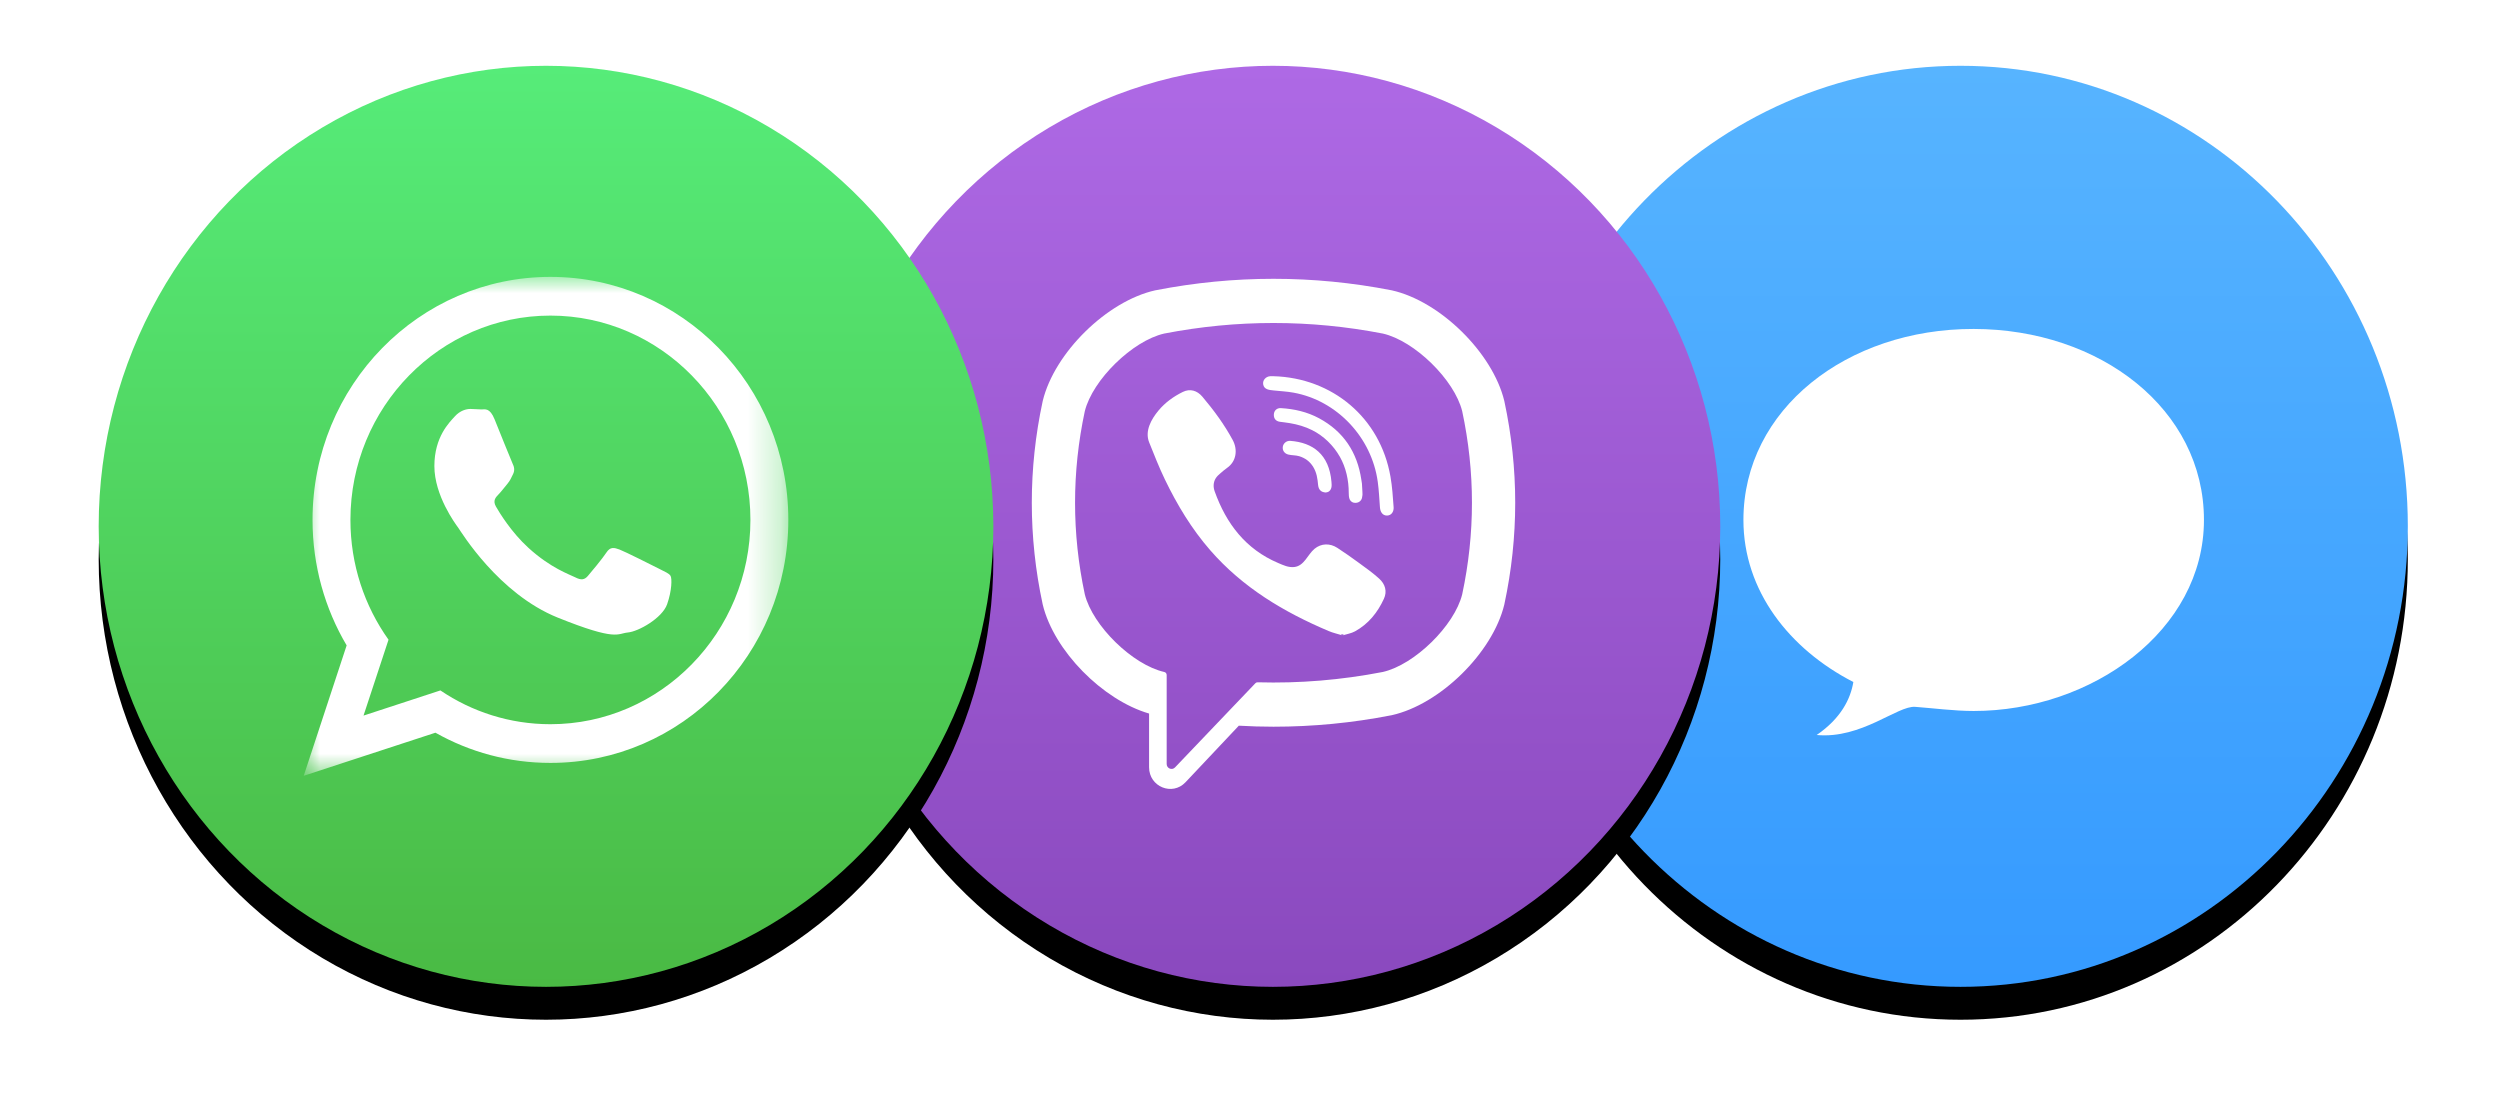 <?xml version="1.0" encoding="UTF-8" standalone="no"?>
<svg width="76px" height="34px" viewBox="0 0 76 34" version="1.1" xmlns="http://www.w3.org/2000/svg" xmlns:xlink="http://www.w3.org/1999/xlink">
    <!-- Generator: Sketch 39.1 (31720) - http://www.bohemiancoding.com/sketch -->
    <title>Group 5</title>
    <desc>Created with Sketch.</desc>
    <defs>
        <linearGradient x1="50%" y1="0%" x2="50%" y2="100%" id="linearGradient-1">
            <stop stop-color="#57B4FF" offset="0%"></stop>
            <stop stop-color="#359AFF" offset="100%"></stop>
        </linearGradient>
        <path d="M13.599,28 C21.109,28 27.198,21.732 27.198,14 C27.198,6.268 21.109,0 13.599,0 C6.088,0 0,6.268 0,14 C0,21.732 6.088,28 13.599,28 Z" id="path-2"></path>
        <filter x="-50%" y="-50%" width="200%" height="200%" filterUnits="objectBoundingBox" id="filter-3">
            <feOffset dx="0" dy="1" in="SourceAlpha" result="shadowOffsetOuter1"></feOffset>
            <feGaussianBlur stdDeviation="1.5" in="shadowOffsetOuter1" result="shadowBlurOuter1"></feGaussianBlur>
            <feColorMatrix values="0 0 0 0 0.294   0 0 0 0 0.576   0 0 0 0 0.757  0 0 0 0.375 0" type="matrix" in="shadowBlurOuter1"></feColorMatrix>
        </filter>
        <linearGradient x1="50%" y1="0%" x2="50%" y2="100%" id="linearGradient-4">
            <stop stop-color="#AE69E5" offset="0%"></stop>
            <stop stop-color="#8A49BE" offset="100%"></stop>
        </linearGradient>
        <ellipse id="path-5" cx="13.599" cy="14" rx="13.599" ry="14"></ellipse>
        <filter x="-50%" y="-50%" width="200%" height="200%" filterUnits="objectBoundingBox" id="filter-6">
            <feOffset dx="0" dy="1" in="SourceAlpha" result="shadowOffsetOuter1"></feOffset>
            <feGaussianBlur stdDeviation="1.5" in="shadowOffsetOuter1" result="shadowBlurOuter1"></feGaussianBlur>
            <feColorMatrix values="0 0 0 0 0.557   0 0 0 0 0.302   0 0 0 0 0.765  0 0 0 0.176 0" type="matrix" in="shadowBlurOuter1"></feColorMatrix>
        </filter>
        <linearGradient x1="50%" y1="0%" x2="50%" y2="100%" id="linearGradient-7">
            <stop stop-color="#56EC79" offset="0%"></stop>
            <stop stop-color="#4ABA44" offset="100%"></stop>
        </linearGradient>
        <ellipse id="path-8" cx="13.599" cy="14" rx="13.599" ry="14"></ellipse>
        <filter x="-50%" y="-50%" width="200%" height="200%" filterUnits="objectBoundingBox" id="filter-9">
            <feOffset dx="0" dy="1" in="SourceAlpha" result="shadowOffsetOuter1"></feOffset>
            <feGaussianBlur stdDeviation="1.5" in="shadowOffsetOuter1" result="shadowBlurOuter1"></feGaussianBlur>
            <feColorMatrix values="0 0 0 0 0.294   0 0 0 0 0.757   0 0 0 0 0.298  0 0 0 0.375 0" type="matrix" in="shadowBlurOuter1"></feColorMatrix>
        </filter>
        <polygon id="path-10" points="0 15.154 14.732 15.154 14.732 0 0 0"></polygon>
    </defs>
    <g id="Page-1" stroke="none" stroke-width="1" fill="none" fill-rule="evenodd">
        <g id="Group-7" transform="translate(-1213, -254)">
            <g id="Group-5" transform="translate(1216, 256)">
                <g id="Group-2" transform="translate(43, 0)">
                    <g id="Oval">
                        <use fill="black" fill-opacity="1" filter="url(#filter-3)" xlink:href="#path-2"></use>
                        <use fill="url(#linearGradient-1)" fill-rule="evenodd" xlink:href="#path-2"></use>
                    </g>
                    <path d="M7,13.807 C7,10.441 10.15,7.994 14,8 C17.85,8.006 21,10.441 21,13.807 C21,17.173 17.583,19.614 14,19.614 C13.412,19.614 12.76,19.528 12.222,19.488 C11.683,19.447 10.588,20.471 9.227,20.344 C9.968,19.836 10.256,19.246 10.342,18.733 C8.397,17.734 7,15.959 7,13.807 Z" id="Oval-8" fill="#FFFFFF"></path>
                </g>
                <g id="Group-3" transform="translate(22.098, 0)">
                    <g id="Oval-Copy">
                        <use fill="black" fill-opacity="1" filter="url(#filter-6)" xlink:href="#path-5"></use>
                        <use fill="url(#linearGradient-4)" fill-rule="evenodd" xlink:href="#path-5"></use>
                    </g>
                    <g id="viber" transform="translate(6.233, 6.417)" fill="#FFFFFF">
                        <path d="M14.403,3.787 L14.399,3.769 C14.044,2.306 12.446,0.736 10.978,0.409 L10.962,0.406 C8.587,-0.057 6.18,-0.057 3.806,0.406 L3.789,0.409 C2.322,0.736 0.724,2.306 0.369,3.769 L0.365,3.787 C-0.074,5.831 -0.074,7.903 0.365,9.947 L0.369,9.965 C0.708,11.366 2.188,12.863 3.601,13.275 L3.601,14.909 C3.601,15.5 4.307,15.79 4.708,15.364 L6.329,13.644 C6.68,13.664 7.032,13.675 7.384,13.675 C8.579,13.675 9.775,13.56 10.962,13.328 L10.978,13.325 C12.446,12.998 14.044,11.428 14.399,9.965 L14.403,9.947 C14.841,7.903 14.841,5.831 14.403,3.787 L14.403,3.787 Z M13.12,9.65 C12.884,10.605 11.67,11.792 10.706,12.011 C9.443,12.256 8.171,12.361 6.9,12.325 C6.875,12.324 6.85,12.334 6.833,12.353 C6.652,12.542 5.649,13.593 5.649,13.593 L4.39,14.912 C4.298,15.01 4.136,14.944 4.136,14.808 L4.136,12.103 C4.136,12.058 4.105,12.02 4.062,12.011 L4.061,12.011 C3.097,11.792 1.884,10.605 1.647,9.65 C1.252,7.803 1.252,5.931 1.647,4.084 C1.884,3.129 3.097,1.942 4.061,1.723 C6.266,1.295 8.502,1.295 10.706,1.723 C11.67,1.942 12.884,3.129 13.12,4.084 C13.515,5.931 13.515,7.803 13.12,9.65 L13.12,9.65 Z" id="Fill-2"></path>
                        <path d="M9.481,10.899 C9.333,10.853 9.192,10.823 9.061,10.767 C7.701,10.191 6.45,9.448 5.459,8.309 C4.895,7.662 4.454,6.931 4.081,6.157 C3.904,5.79 3.755,5.408 3.603,5.03 C3.465,4.684 3.669,4.327 3.884,4.067 C4.085,3.823 4.345,3.636 4.626,3.498 C4.845,3.39 5.061,3.453 5.221,3.642 C5.568,4.053 5.886,4.484 6.143,4.959 C6.301,5.252 6.258,5.609 5.971,5.808 C5.901,5.856 5.837,5.913 5.773,5.968 C5.716,6.016 5.662,6.064 5.623,6.129 C5.552,6.248 5.548,6.388 5.594,6.517 C5.948,7.509 6.544,8.281 7.523,8.697 C7.68,8.764 7.837,8.841 8.018,8.82 C8.32,8.784 8.418,8.445 8.629,8.268 C8.836,8.096 9.101,8.093 9.324,8.238 C9.547,8.382 9.763,8.536 9.978,8.693 C10.189,8.846 10.399,8.996 10.593,9.171 C10.78,9.339 10.845,9.56 10.739,9.788 C10.547,10.206 10.266,10.554 9.861,10.776 C9.747,10.839 9.61,10.859 9.481,10.899 C9.333,10.853 9.61,10.859 9.481,10.899 L9.481,10.899 Z" id="Fill-3"></path>
                        <path d="M7.388,3.02 C9.166,3.071 10.627,4.276 10.939,6.071 C10.993,6.377 11.012,6.689 11.035,7 C11.045,7.13 10.973,7.254 10.835,7.256 C10.693,7.258 10.628,7.136 10.619,7.005 C10.601,6.747 10.588,6.488 10.553,6.231 C10.369,4.879 9.313,3.76 7.994,3.52 C7.796,3.484 7.593,3.474 7.392,3.453 C7.265,3.439 7.098,3.431 7.07,3.27 C7.046,3.135 7.158,3.027 7.284,3.02 C7.319,3.018 7.353,3.02 7.388,3.02 C9.166,3.071 7.353,3.02 7.388,3.02 L7.388,3.02 Z" id="Fill-4"></path>
                        <path d="M10.09,6.597 C10.087,6.619 10.086,6.673 10.073,6.723 C10.025,6.905 9.755,6.928 9.692,6.744 C9.674,6.69 9.671,6.627 9.671,6.569 C9.671,6.184 9.589,5.8 9.399,5.466 C9.203,5.122 8.905,4.832 8.555,4.658 C8.344,4.552 8.115,4.486 7.883,4.447 C7.782,4.43 7.679,4.419 7.577,4.405 C7.454,4.387 7.388,4.307 7.394,4.183 C7.399,4.067 7.483,3.983 7.607,3.99 C8.015,4.014 8.409,4.104 8.772,4.3 C9.51,4.699 9.931,5.329 10.054,6.169 C10.06,6.207 10.069,6.245 10.072,6.283 C10.079,6.378 10.083,6.472 10.09,6.597 C10.087,6.619 10.083,6.472 10.09,6.597 L10.09,6.597 Z" id="Fill-5"></path>
                        <path d="M8.984,6.553 C8.835,6.556 8.755,6.472 8.74,6.332 C8.73,6.235 8.721,6.137 8.698,6.042 C8.654,5.856 8.557,5.684 8.404,5.57 C8.331,5.516 8.249,5.477 8.163,5.451 C8.054,5.419 7.941,5.428 7.832,5.401 C7.714,5.371 7.648,5.273 7.667,5.16 C7.684,5.057 7.782,4.977 7.892,4.985 C8.582,5.036 9.075,5.399 9.145,6.228 C9.15,6.287 9.156,6.349 9.143,6.404 C9.121,6.5 9.052,6.548 8.984,6.553 C8.835,6.556 9.052,6.548 8.984,6.553 L8.984,6.553 Z" id="Fill-6"></path>
                    </g>
                </g>
                <g id="Group-2">
                    <g id="Oval">
                        <use fill="black" fill-opacity="1" filter="url(#filter-9)" xlink:href="#path-8"></use>
                        <use fill="url(#linearGradient-7)" fill-rule="evenodd" xlink:href="#path-8"></use>
                    </g>
                    <g id="whatsapp-logo" transform="translate(6.233, 6.417)">
                        <mask id="mask-11" fill="white">
                            <use xlink:href="#path-10"></use>
                        </mask>
                        <g id="Clip-2"></g>
                        <path d="M14.732,7.388 C14.732,11.468 11.494,14.776 7.5,14.776 C6.232,14.776 5.04,14.442 4.004,13.857 L0,15.167 L1.305,11.203 C0.647,10.09 0.268,8.784 0.268,7.388 C0.268,3.308 3.506,0 7.5,0 C11.494,0 14.732,3.308 14.732,7.388 L14.732,7.388 Z M7.5,1.177 C4.147,1.177 1.42,3.963 1.42,7.388 C1.42,8.747 1.849,10.006 2.578,11.03 L1.818,13.337 L4.155,12.572 C5.114,13.221 6.265,13.599 7.5,13.599 C10.852,13.599 13.58,10.813 13.58,7.388 C13.58,3.963 10.852,1.177 7.5,1.177 L7.5,1.177 Z M11.152,9.09 C11.107,9.014 10.989,8.969 10.813,8.878 C10.635,8.788 9.763,8.349 9.601,8.289 C9.439,8.229 9.319,8.199 9.202,8.38 C9.084,8.561 8.744,8.969 8.64,9.09 C8.537,9.211 8.434,9.226 8.257,9.135 C8.079,9.045 7.507,8.853 6.831,8.237 C6.304,7.756 5.948,7.164 5.844,6.983 C5.741,6.802 5.834,6.704 5.922,6.613 C6.002,6.532 6.099,6.402 6.188,6.296 C6.277,6.19 6.306,6.114 6.365,5.994 C6.424,5.873 6.395,5.767 6.35,5.677 C6.306,5.586 5.951,4.695 5.803,4.332 C5.657,3.97 5.509,4.03 5.405,4.03 C5.301,4.03 5.183,4.015 5.065,4.015 C4.947,4.015 4.755,4.061 4.593,4.242 C4.43,4.423 3.972,4.861 3.972,5.752 C3.972,6.643 4.607,7.504 4.696,7.624 C4.784,7.746 5.922,9.634 7.724,10.359 C9.527,11.084 9.527,10.842 9.852,10.811 C10.176,10.782 10.9,10.374 11.048,9.951 C11.196,9.528 11.196,9.165 11.152,9.09 L11.152,9.09 Z" id="Fill-1" fill="#FFFFFF" mask="url(#mask-11)"></path>
                    </g>
                </g>
            </g>
        </g>
    </g>
</svg>